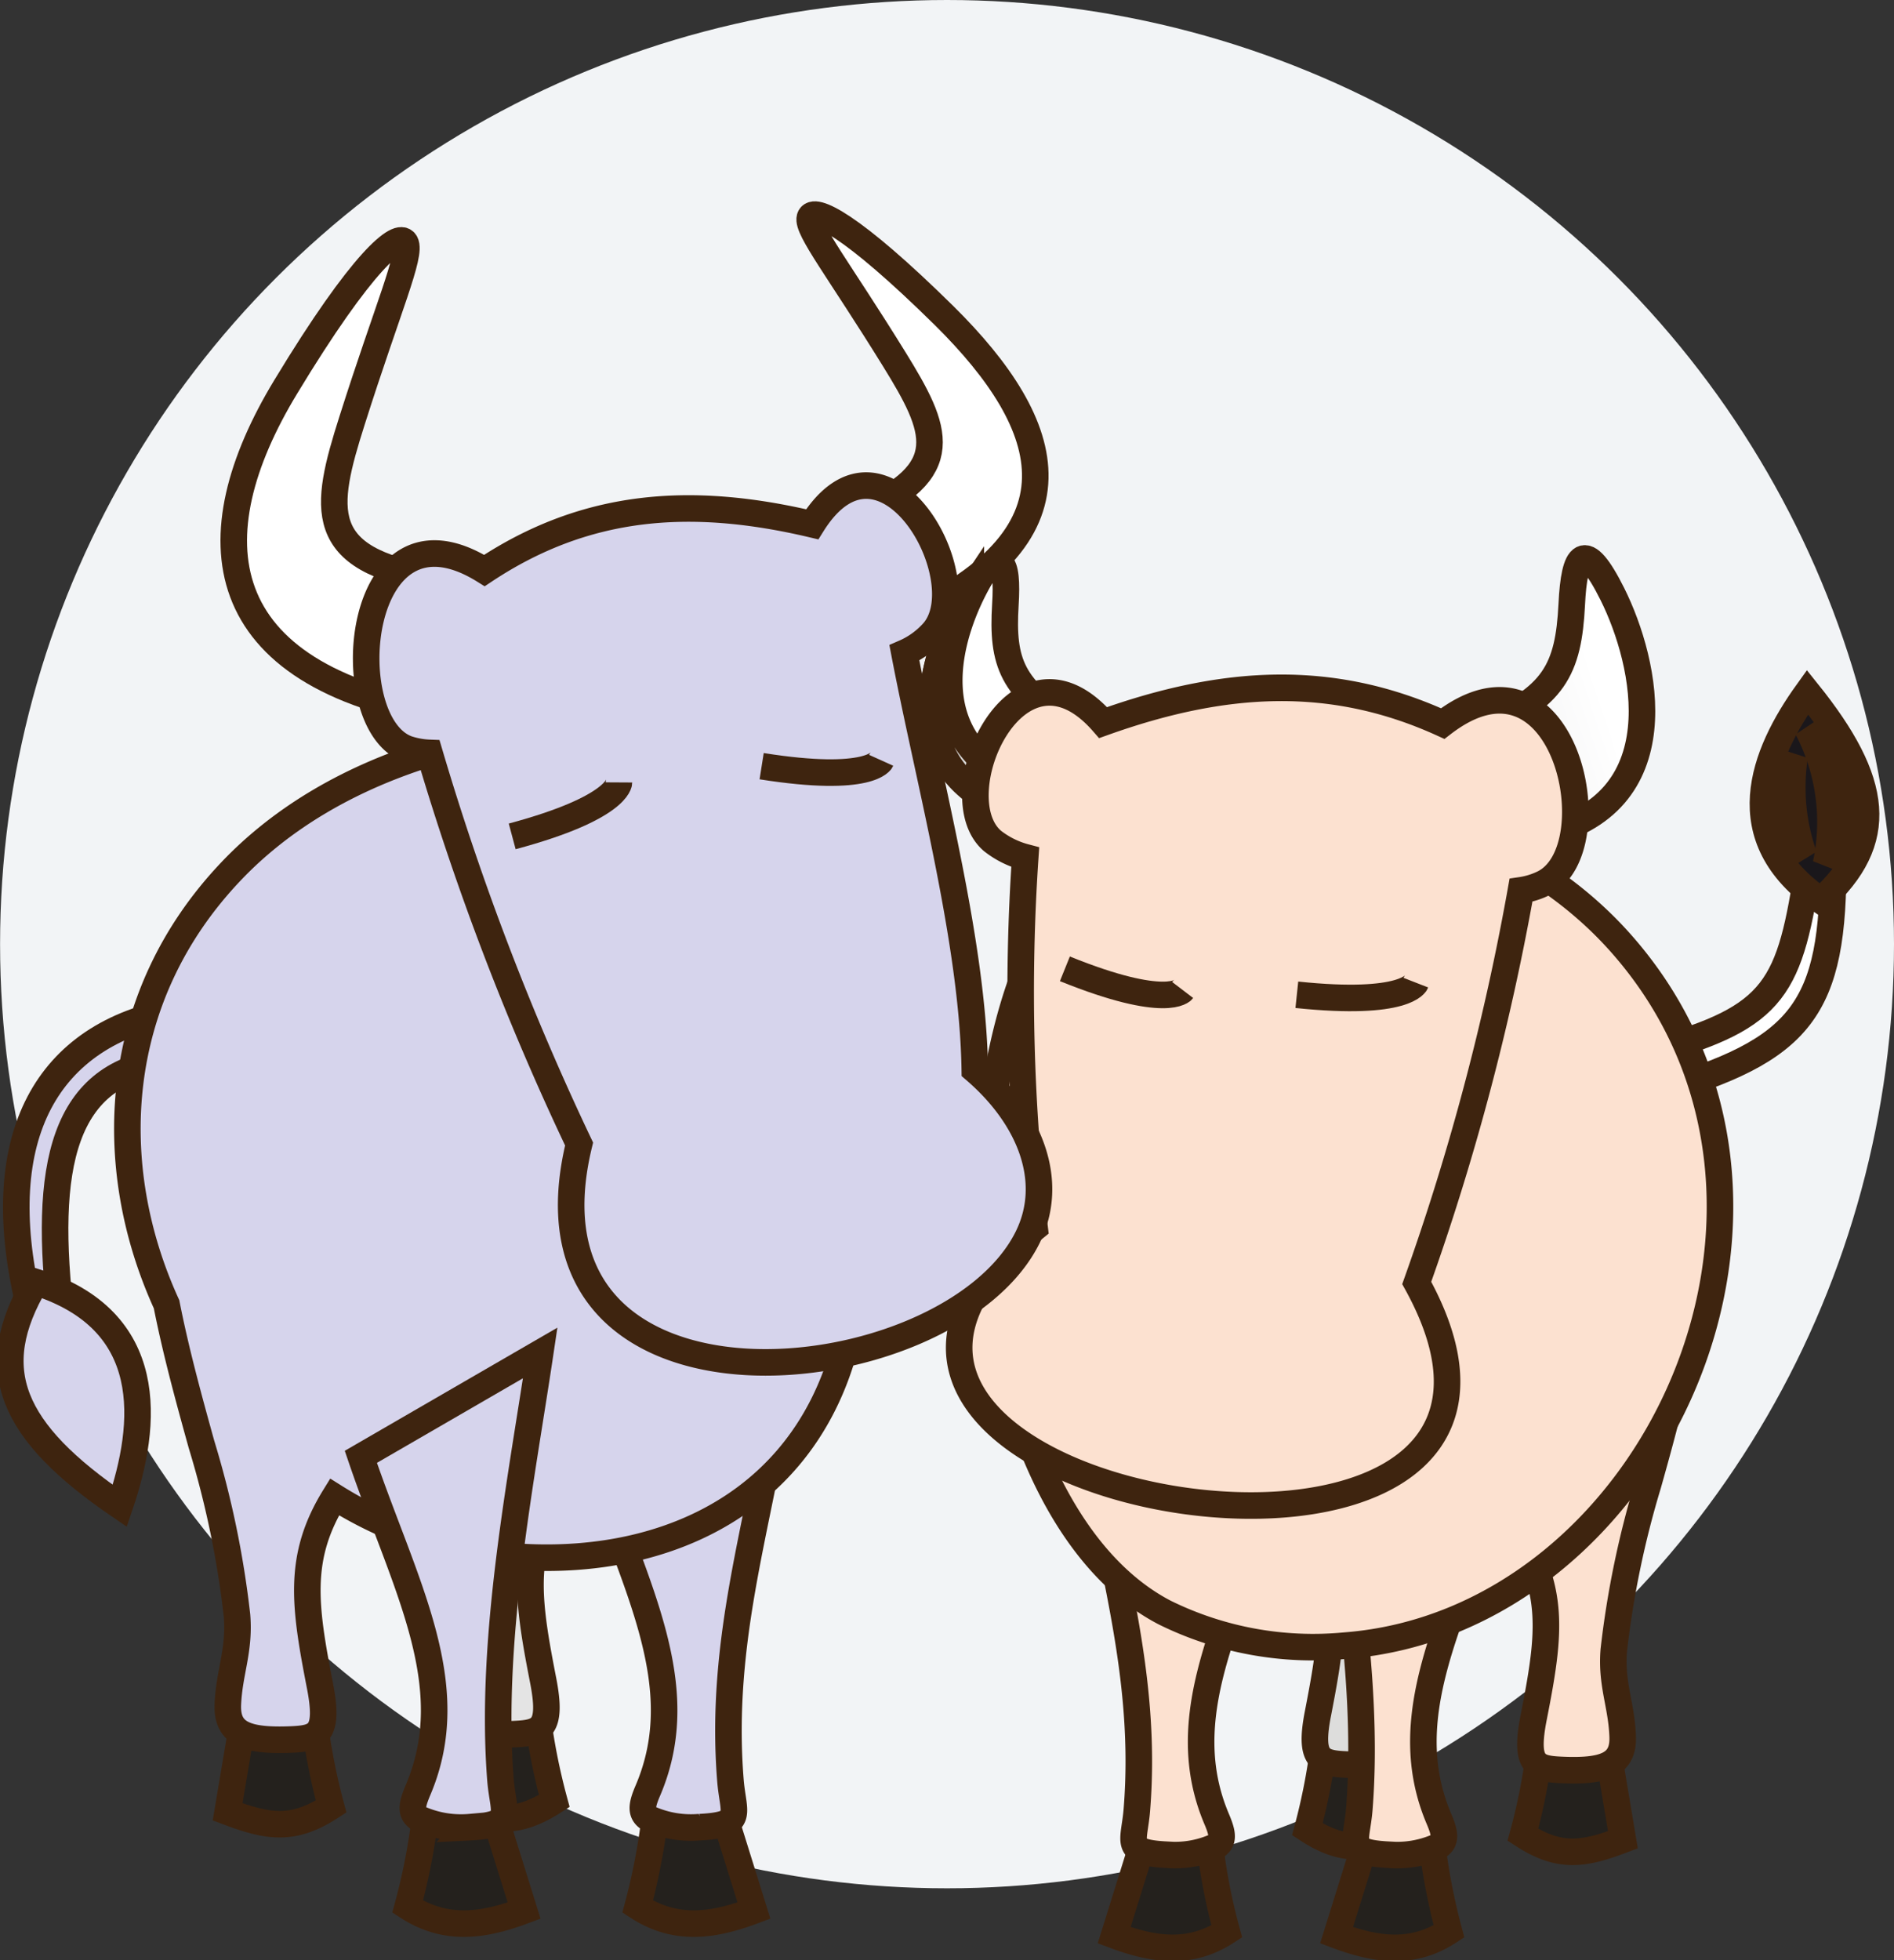 <svg xmlns="http://www.w3.org/2000/svg" xmlns:xlink="http://www.w3.org/1999/xlink" width="107.004" height="110.706" viewBox="0 0 107.004 110.706"><rect x="0" y="0" width="107.004" height="110.706" fill="#333333" stroke="none"/><defs><style>.a{fill:#f2f4f6;}.b{fill:#fff;}.b,.c,.d,.e,.f,.g,.h,.i,.j,.k,.l{stroke:#3e240f;stroke-width:1.5px;}.b,.c,.d,.e,.f,.g,.h,.i,.j,.k{fill-rule:evenodd;}.c{fill:#1a171b;}.d{fill:#87888a;}.e{fill:#d6d4ec;}.f{fill:#24211d;}.g{fill:#dddddc;}.h{fill:#fce1d0;}.i{fill:#e4e4e4;}.j{fill:#d1945f;}.k{fill:url(#a);}.l{fill:none;}</style><linearGradient id="a" x1="0.596" y1="0.498" x2="-0.077" y2="0.83" gradientUnits="objectBoundingBox"><stop offset="0" stop-color="#fff"/><stop offset="1" stop-color="#ededee"/></linearGradient></defs><g transform="translate(-126.996 -425)"><g transform="translate(127 425)"><ellipse class="a" cx="53.5" cy="53.318" rx="53.5" ry="53.318" transform="translate(0 0)"/></g><g transform="translate(127.578 437.114)"><g transform="translate(0)"><path class="b" d="M719.282,424.984c8.218-2.427,10.117-4.616,10.03-13.3l-1.369.291c-1.067,7.085-1.811,8.7-8.8,10.655Z" transform="translate(-626.332 -375.381)"/><path class="c" d="M736.586,402.055c3.71-3.387,3.311-6.708-.755-11.766C733.318,393.783,731.419,398.507,736.586,402.055Z" transform="translate(-634.296 -363.314)"/><path class="d" d="M739.036,394.942c1.586,1.909,2.891,4.595,1.057,7.668A11.38,11.38,0,0,0,739.036,394.942Z" transform="translate(-637.512 -365.932)"/><path class="d" d="M736.479,398.513c-.82,1.628-1.294,3.764.529,5.662A11.608,11.608,0,0,1,736.479,398.513Z" transform="translate(-635.667 -367.942)"/><path class="e" d="M515.723,432.271c-6.784,1.865-9.426,8.121-6.557,17.913l1.4-.766c-1.057-8.682.054-14.02,6.093-14.624Z" transform="translate(-507.682 -386.999)"/><path class="b" d="M547.384,350.877c-6.708-1.089-6.223-3.926-4.627-8.94,2.028-6.385,3.365-9.362,3.009-10.03s-2.437.993-6.762,8.142c-5.134,8.467-4.346,16.307,8.973,18.507Z" transform="translate(-523.446 -330.312)"/><path class="f" d="M675.5,526.182a34.357,34.357,0,0,1-.949,4.94c2.081,1.358,3.429,1.121,5.651.291l-.862-5.091Z" transform="translate(-601.271 -439.934)"/><path class="g" d="M658.79,456.073a15.89,15.89,0,0,0,4.692,11.109c4.217,4.713,3.882,7.452,2.815,12.952-.518,2.621.119,2.847,1.553,2.912,2.48.108,3.538-.313,3.472-1.908-.064-1.769-.646-2.934-.485-4.854a50.649,50.649,0,0,1,1.93-9.34c1.887-6.73,3.624-13.546,2.071-19.8Z" transform="translate(-592.414 -395.515)"/><path class="f" d="M703.309,526.872a33.046,33.046,0,0,1-.96,4.95c2.082,1.349,3.44,1.122,5.651.281l-.852-5.08Z" transform="translate(-616.894 -440.322)"/><path class="h" d="M686.614,456.773a15.833,15.833,0,0,0,4.692,11.1c4.217,4.724,3.882,7.453,2.8,12.953-.507,2.632.129,2.847,1.553,2.912,2.491.118,3.549-.313,3.484-1.9-.065-1.78-.658-2.945-.5-4.865a52.756,52.756,0,0,1,1.931-9.339c1.9-6.73,3.623-13.546,2.081-19.8Z" transform="translate(-608.051 -395.902)"/><path class="f" d="M683.709,539.355a35.759,35.759,0,0,0,.96,4.939c-2.081,1.359-4.131,1.047-6.352.216l1.564-5.015Z" transform="translate(-603.388 -447.338)"/><path class="h" d="M682.866,507.095c.518-.291.464-.723.108-1.564-2.459-5.77.734-11.194,3.117-18.2l-9.792-5.662c1.046,6.988,2.782,15.638,2.168,23.306-.151,1.866-.82,2.438,1.65,2.567A5.7,5.7,0,0,0,682.866,507.095Z" transform="translate(-602.254 -414.915)"/><path class="f" d="M655.034,539.355a32.761,32.761,0,0,0,.96,4.939c-2.081,1.359-4.141,1.047-6.363.216l1.564-5.015Z" transform="translate(-587.267 -447.338)"/><path class="h" d="M653.6,510.167c.529-.291.464-.723.108-1.564-2.448-5.77.744-11.194,3.128-18.2l-10.256-3.268c1.057,6.988,3.235,13.243,2.62,20.912-.14,1.866-.809,2.438,1.661,2.567A5.628,5.628,0,0,0,653.6,510.167Z" transform="translate(-585.551 -417.988)"/><path class="h" d="M650.424,403.541c8,.712,14.431,3.753,18.593,8.412,12.932,14.484,1.974,38.384-15.519,39.732a18.976,18.976,0,0,1-10.192-1.866c-10.666-5.544-13.147-29.076-5.824-40.3C640.028,405.6,646.4,403.185,650.424,403.541Z" transform="translate(-578.084 -370.867)"/><path class="g" d="M640.852,437.337a120.027,120.027,0,0,1-.744-18.6,19.362,19.362,0,0,1,1.153-2.027C643.807,412.79,639.429,438.491,640.852,437.337Z" transform="translate(-581.864 -377.999)"/><path class="f" d="M568.92,522.144a35.486,35.486,0,0,0,.992,5.112c-2.157,1.392-3.548,1.154-5.846.291l.885-5.263Z" transform="translate(-539.18 -437.665)"/><path class="i" d="M571.612,449.59a16.472,16.472,0,0,1-4.853,11.5c-4.368,4.875-4.023,7.712-2.912,13.4.528,2.717-.129,2.955-1.607,3.02-2.567.108-3.667-.323-3.6-1.974.075-1.844.679-3.041.506-5.026a52.4,52.4,0,0,0-2-9.663c-1.952-6.967-3.742-14.021-2.146-20.491Z" transform="translate(-533.74 -391.696)"/><path class="f" d="M540.146,522.857a35.381,35.381,0,0,0,.981,5.112c-2.146,1.4-3.548,1.165-5.846.3l.885-5.263Z" transform="translate(-523.003 -438.066)"/><path class="f" d="M559.495,535.761a35.185,35.185,0,0,1-.993,5.112c2.157,1.4,4.281,1.089,6.579.226l-1.618-5.187Z" transform="translate(-536.053 -445.318)"/><path class="f" d="M589.154,535.761a36.575,36.575,0,0,1-.982,5.112c2.146,1.4,4.271,1.089,6.568.226l-1.618-5.187Z" transform="translate(-552.727 -445.318)"/><path class="e" d="M585.472,505.548c-.539-.3-.485-.744-.108-1.618,2.535-5.964-.766-11.572-3.225-18.831l10.6-3.386c-1.089,7.237-3.354,13.708-2.718,21.645.151,1.92.842,2.524-1.715,2.653A5.778,5.778,0,0,1,585.472,505.548Z" transform="translate(-549.337 -414.943)"/><path class="e" d="M563.579,425.62l-7.366-30.467c-12.36-1.176-22.282,2.059-28.019,8.11-6.784,7.139-7.2,16.641-3.635,24.439.518,2.631,1.24,5.274,1.974,7.916a53.627,53.627,0,0,1,2.006,9.663c.162,1.984-.442,3.192-.518,5.026-.064,1.65,1.035,2.081,3.6,1.974,1.477-.065,2.135-.3,1.607-3.02-.884-4.54-1.284-7.269.82-10.677a22.358,22.358,0,0,0,10.192,3.365C553.862,442.649,562.921,437.818,563.579,425.62Z" transform="translate(-515.731 -366.162)"/><path class="b" d="M613.086,345.329c5.554-2.395,4.508-4.735,2.049-8.714-3.128-5.058-4.94-7.345-4.767-7.991s2.308.324,7.6,5.543c6.255,6.19,8.326,12.521-2.686,17.309Z" transform="translate(-565.195 -328.442)"/><path class="j" d="M657.9,433.044c-3.429,7.841-6.9,16.986-1.153,20.675.647.41.183,1.553-.572,1.758-6.838-3.839-3.743-13.254-.086-23.231Z" transform="translate(-588.664 -387)"/><path class="j" d="M674.172,441.48c-1.855,8.347-4.444,17.784-11.27,17.363-.755-.043-1.057,1.154-.572,1.758,7.787.938,10.849-8.488,13.773-18.7Z" transform="translate(-594.271 -392.196)"/><path class="b" d="M630.312,375.919c-.194,3.225.334,4.767,3.893,6.87l-3.537,4.788c-6.8-2.589-4.357-9.426-2.307-12.5C630.053,372.533,630.474,373.342,630.312,375.919Z" transform="translate(-574.095 -353.866)"/><path class="g" d="M630.667,388.459c-6.8-2.589-4.357-9.426-2.307-12.5a8.6,8.6,0,0,1,.625-.862c-1.963,3.278-3.807,9.534,2.632,11.993Z" transform="translate(-574.095 -354.749)"/><path class="k" d="M701.941,375.579c-.184,3.656-.982,5.3-5.231,7l3.365,6.028c7.948-1.661,6.082-9.771,4.163-13.611C702.663,371.836,702.081,372.667,701.941,375.579Z" transform="translate(-613.725 -353.558)"/><path class="h" d="M633.9,420.392C614.72,436,667.156,444.647,655.487,423.5a138.362,138.362,0,0,0,5.889-22.174,4.317,4.317,0,0,0,1.262-.388c3.915-1.909,1.229-14.344-5.683-9.027-6.277-2.858-12.349-2.5-19.186-.054-4.886-5.6-9.21,4.174-6.244,6.687a5.1,5.1,0,0,0,1.844.916A112.907,112.907,0,0,0,633.9,420.392Z" transform="translate(-576.029 -363.164)"/><path class="e" d="M587.535,396.652c3.128,2.686,4.54,6.277,3,9.427-4.444,9.07-29.432,11.507-25.356-5.242a151.714,151.714,0,0,1-8.455-22.088,4.534,4.534,0,0,1-1.251-.226c-4.023-1.456-2.976-14.646,4.357-10.073,5.705-3.786,11.615-4.239,18.518-2.61,4.023-6.428,9.415,3.074,6.859,6.061a4.667,4.667,0,0,1-1.65,1.2C584.936,380.324,587.427,389.427,587.535,396.652Z" transform="translate(-533.044 -348.346)"/><path class="e" d="M508.689,466.669c-2.933,4.939-1.4,8.444,4.746,12.639C515.03,474.638,515.526,468.826,508.689,466.669Z" transform="translate(-507.249 -406.382)"/><path class="e" d="M555.8,502.365c-.539-.3-.475-.744-.108-1.618,2.546-5.964-.755-11.572-3.224-18.831L562.6,476.05c-1.078,7.237-2.869,16.189-2.243,24.126.162,1.92.852,2.524-1.715,2.653A5.8,5.8,0,0,1,555.8,502.365Z" transform="translate(-532.663 -411.76)"/></g><path class="l" d="M2160.184,510.724c6.024-1.614,6.032-3.048,6.032-3.048" transform="translate(-2131.829 -475.606)"/><path class="l" d="M0,3.048C6.024,1.434,6.032,0,6.032,0" transform="matrix(0.799, 0.602, -0.602, 0.799, 61.415, 40.162)"/><path class="l" d="M0,3.048C6.024,1.434,6.032,0,6.032,0" transform="translate(73.777 41.217) rotate(21)"/><path class="l" d="M0,3.048C6.024,1.434,6.032,0,6.032,0" transform="matrix(0.914, 0.407, -0.407, 0.914, 43.689, 28.368)"/></g></g></svg>